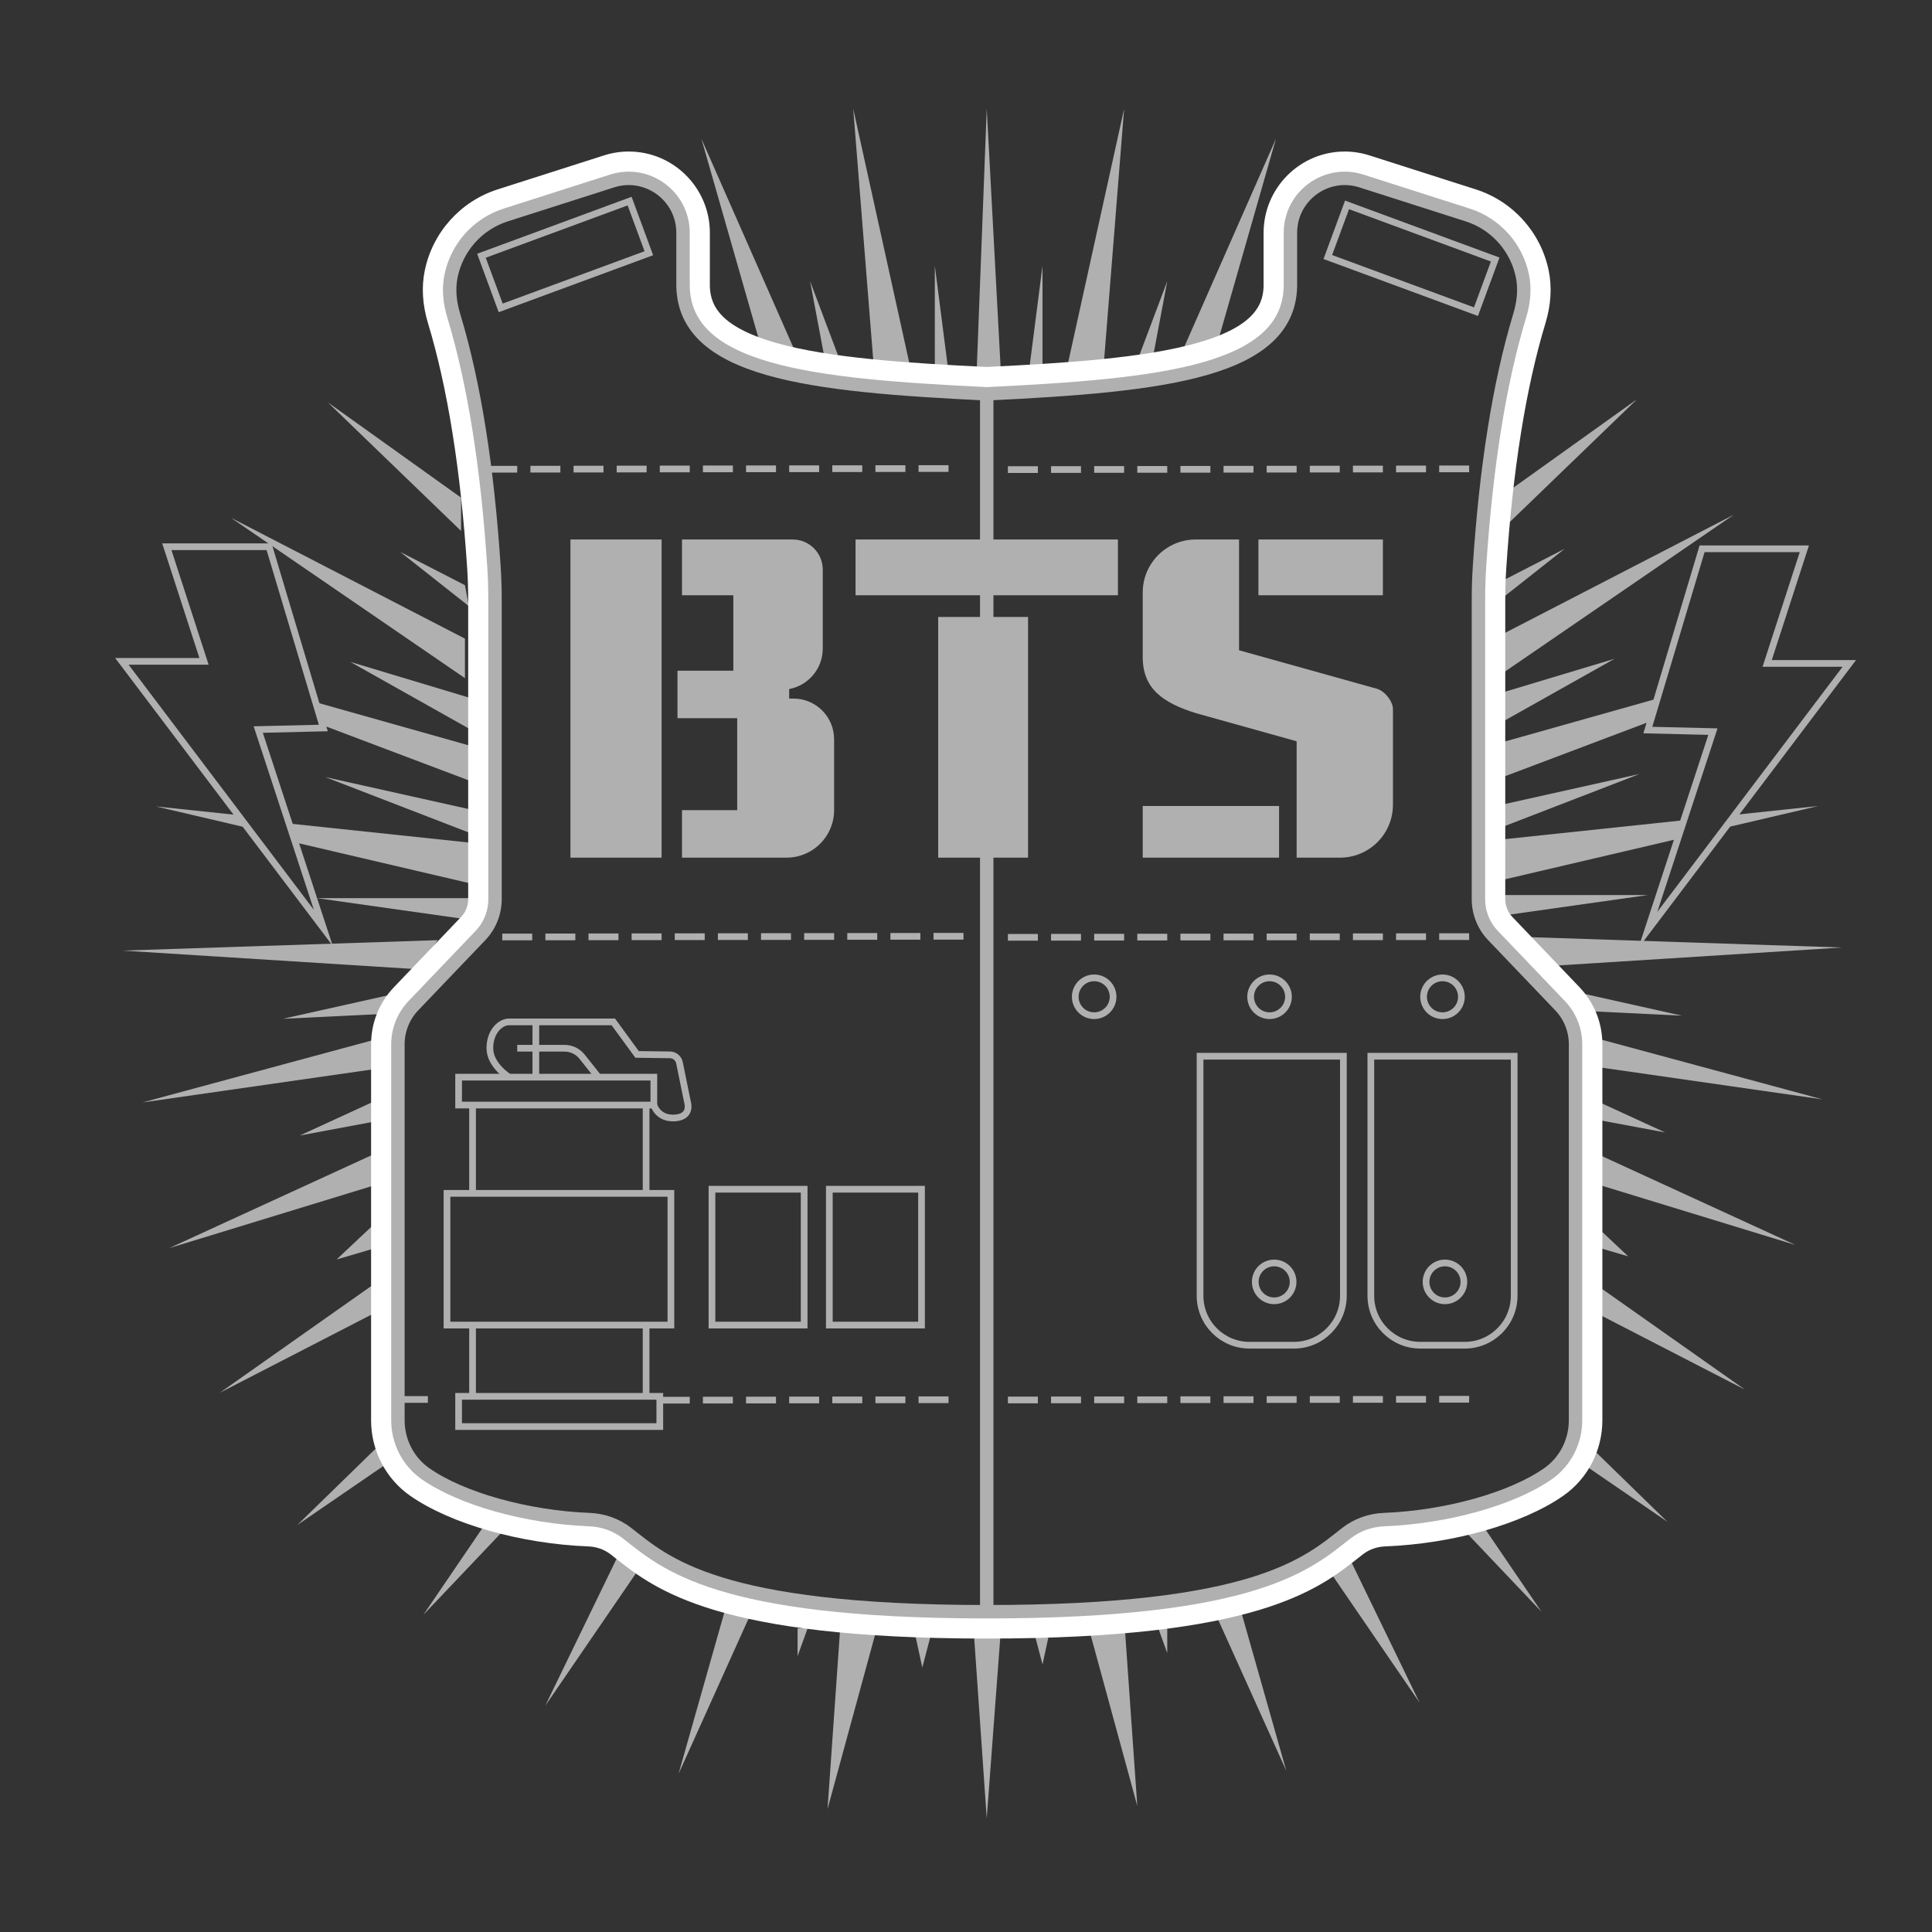<?xml version="1.0" encoding="iso-8859-1"?>
<!-- Generator: Adobe Illustrator 22.0.1, SVG Export Plug-In . SVG Version: 6.00 Build 0)  -->
<svg version="1.1" id="Layer_1" xmlns="http://www.w3.org/2000/svg" xmlns:xlink="http://www.w3.org/1999/xlink" x="0px" y="0px"
	 viewBox="0 0 288 288" style="enable-background:new 0 0 288 288;" xml:space="preserve">
<rect x="0" y="0" width="288" height="288" fill="#333333" stroke="none"/>
<g>
	<polygon style="fill:#B0B0B0;" points="68.732,74.183 48.867,59.978 68.732,79.149 	"/>
	<polygon style="fill:#B0B0B0;" points="69.309,87.234 59.646,82.268 69.886,90.352 	"/>
	<polygon style="fill:#B0B0B0;" points="69.309,95.202 34.431,77.186 69.309,101.092 	"/>
	<polygon style="fill:#B0B0B0;" points="69.886,103.98 52.217,98.667 69.886,108.599 	"/>
	<polygon style="fill:#B0B0B0;" points="70.81,111.371 46.769,104.596 47.783,107.983 71.734,117.03 	"/>
	<polygon style="fill:#B0B0B0;" points="69.886,120.61 48.482,115.837 70.81,124.46 	"/>
	<polygon style="fill:#B0B0B0;" points="43.72,125.513 70.81,131.851 70.81,125.692 43.093,122.76 	"/>
	<polygon style="fill:#B0B0B0;" points="69.886,133.885 47.25,133.885 69.886,137.087 	"/>
	<polygon style="fill:#B0B0B0;" points="65.267,140.145 18.301,141.706 62.187,144.478 	"/>
	<polygon style="fill:#B0B0B0;" points="58.029,148.328 42.169,151.869 58.029,151.099 	"/>
	<polygon style="fill:#B0B0B0;" points="56.599,159.261 21.227,164.342 55.412,155.103 	"/>
	<polygon style="fill:#B0B0B0;" points="55.412,167.268 44.687,169.27 55.412,164.342 	"/>
	<polygon style="fill:#B0B0B0;" points="55.412,176.815 25.23,186.054 55.412,172.196 	"/>
	<polygon style="fill:#B0B0B0;" points="55.412,182.821 50.176,187.748 55.412,186.208 	"/>
	<polygon style="fill:#B0B0B0;" points="56.599,195.334 32.776,207.612 55.566,191.55 	"/>
	<polygon style="fill:#B0B0B0;" points="58.029,217.929 44.325,227.323 56.336,215.62 	"/>
	<polygon style="fill:#B0B0B0;" points="76.123,227.015 63.111,240.719 72.966,226.245 	"/>
	<polygon style="fill:#B0B0B0;" points="95.41,233.636 81.281,254.27 92.638,230.864 	"/>
	<polygon style="fill:#B0B0B0;" points="112.464,239.334 101.146,264.433 108.268,239.334 	"/>
	<polygon style="fill:#B0B0B0;" points="139.026,242.721 137.486,248.573 136.216,242.721 	"/>
	<polygon style="fill:#B0B0B0;" points="120.394,242.721 118.893,246.879 118.893,242.721 	"/>
	<polygon style="fill:#B0B0B0;" points="130.711,242.721 123.358,269.669 125.321,241.643 	"/>
	<polygon style="fill:#B0B0B0;" points="224.161,73.721 244.025,59.516 224.161,78.687 	"/>
	<polygon style="fill:#B0B0B0;" points="223.584,86.772 233.246,81.806 223.006,89.89 	"/>
	<polygon style="fill:#B0B0B0;" points="223.584,94.74 258.462,76.724 223.584,100.63 	"/>
	<polygon style="fill:#B0B0B0;" points="223.006,103.518 240.676,98.205 223.006,108.137 	"/>
	<polygon style="fill:#B0B0B0;" points="223.006,110.909 247.047,104.134 246.034,107.521 222.082,116.568 	"/>
	<polygon style="fill:#B0B0B0;" points="223.006,120.148 244.41,115.375 222.082,123.998 	"/>
	<polygon style="fill:#B0B0B0;" points="250.097,125.051 223.006,131.389 223.006,125.23 250.724,122.298 	"/>
	<polygon style="fill:#B0B0B0;" points="37.128,123.462 23.229,120.21 35.665,121.525 	"/>
	<polygon style="fill:#B0B0B0;" points="223.006,133.423 245.642,133.423 223.006,136.625 	"/>
	<polygon style="fill:#B0B0B0;" points="227.626,139.684 274.592,141.244 230.706,144.016 	"/>
	<polygon style="fill:#B0B0B0;" points="234.863,147.866 250.724,151.407 234.863,150.637 	"/>
	<polygon style="fill:#B0B0B0;" points="236.294,158.799 271.666,163.88 237.481,154.641 	"/>
	<polygon style="fill:#B0B0B0;" points="237.481,166.806 248.205,168.808 237.481,163.88 	"/>
	<polygon style="fill:#B0B0B0;" points="237.481,176.353 267.662,185.592 237.481,171.734 	"/>
	<polygon style="fill:#B0B0B0;" points="237.481,182.359 242.717,187.286 237.481,185.746 	"/>
	<polygon style="fill:#B0B0B0;" points="236.294,194.872 260.117,207.15 237.327,191.088 	"/>
	<polygon style="fill:#B0B0B0;" points="234.863,217.468 248.568,226.861 236.557,215.158 	"/>
	<polygon style="fill:#B0B0B0;" points="216.77,226.553 229.782,240.257 219.927,225.783 	"/>
	<polygon style="fill:#B0B0B0;" points="197.483,233.174 211.611,253.808 200.255,230.402 	"/>
	<polygon style="fill:#B0B0B0;" points="180.429,238.872 191.747,263.971 184.625,238.872 	"/>
	<polygon style="fill:#B0B0B0;" points="145.089,242.259 147.091,271.055 149.247,242.259 	"/>
	<polygon style="fill:#B0B0B0;" points="153.867,242.259 155.406,248.111 156.677,242.259 	"/>
	<polygon style="fill:#B0B0B0;" points="172.499,242.259 174,246.417 174,242.259 	"/>
	<polygon style="fill:#B0B0B0;" points="162.182,242.259 169.535,269.207 167.571,241.181 	"/>
	<polygon style="fill:#B0B0B0;" points="118.796,53.01 104.552,20.673 113.638,52.394 	"/>
	<polygon style="fill:#B0B0B0;" points="125.225,53.78 120.759,41.923 122.992,53.78 	"/>
	<polygon style="fill:#B0B0B0;" points="135.85,55.474 127.188,16.207 130.268,54.858 	"/>
	<polygon style="fill:#B0B0B0;" points="141.509,56.398 139.353,39.613 139.353,56.398 	"/>
	<polygon style="fill:#B0B0B0;" points="175.964,53.01 190.207,20.673 181.122,52.394 	"/>
	<polygon style="fill:#B0B0B0;" points="169.535,53.78 174,41.923 171.767,53.78 	"/>
	<polygon style="fill:#B0B0B0;" points="158.91,55.474 167.571,16.207 164.492,54.858 	"/>
	<polygon style="fill:#B0B0B0;" points="153.251,56.398 155.406,39.613 155.406,56.398 	"/>
	<polygon style="fill:#B0B0B0;" points="145.551,56.398 147.091,16.207 149.247,56.398 	"/>
	<rect x="85.035" y="80.42" style="fill:#B0B0B0;" width="13.589" height="47.428"/>
	<path style="fill:#B0B0B0;" d="M118.276,104.134h-0.635v-1.418c2.848-0.533,5.005-3.028,5.005-6.031v-7.95v-3.83
		c0-2.477-2.008-4.485-4.485-4.485h-16.496v8.315h7.651v11.241h-8.325v7.083h8.902v13.705h-8.229v7.083h8.229h7.362
		c3.912,0,7.083-3.171,7.083-7.083v-10.567C124.34,106.848,121.625,104.134,118.276,104.134z"/>
	<rect x="139.854" y="91.969" style="fill:#B0B0B0;" width="13.397" height="35.879"/>
	<rect x="127.535" y="80.42" style="fill:#B0B0B0;" width="39.113" height="8.315"/>
	<rect x="170.343" y="120.148" style="fill:#B0B0B0;" width="20.326" height="7.699"/>
	<rect x="187.59" y="80.42" style="fill:#B0B0B0;" width="18.555" height="8.315"/>
	<path style="fill:#B0B0B0;" d="M205.275,102.678L205.275,102.678l-20.573-5.745V80.42h-6.448c-4.369,0-7.911,3.542-7.911,7.911
		v9.605c0,4.682,2.926,6.814,7.944,8.377l15,4.189v17.346h6.467c4.359,0,7.892-3.533,7.892-7.892v-14.244
		C207.646,104.615,206.53,103.075,205.275,102.678z"/>
	<polygon style="fill:#B0B0B0;" points="257.151,123.4 271.05,120.148 258.614,121.464 	"/>
</g>
<g>
	
		<line style="fill:none;stroke:#B0B0B0;stroke-miterlimit:10;stroke-dasharray:5;" x1="72.639" y1="69.949" x2="77.104" y2="69.949"/>
	
		<line style="fill:none;stroke:#B0B0B0;stroke-miterlimit:10;stroke-dasharray:5;" x1="79.068" y1="69.938" x2="83.533" y2="69.938"/>
	
		<line style="fill:none;stroke:#B0B0B0;stroke-miterlimit:10;stroke-dasharray:5;" x1="85.497" y1="69.928" x2="89.962" y2="69.928"/>
	
		<line style="fill:none;stroke:#B0B0B0;stroke-miterlimit:10;stroke-dasharray:5;" x1="91.926" y1="69.917" x2="96.391" y2="69.917"/>
	
		<line style="fill:none;stroke:#B0B0B0;stroke-miterlimit:10;stroke-dasharray:5;" x1="98.354" y1="69.907" x2="102.82" y2="69.907"/>
	
		<line style="fill:none;stroke:#B0B0B0;stroke-miterlimit:10;stroke-dasharray:5;" x1="104.783" y1="69.896" x2="109.249" y2="69.896"/>
	
		<line style="fill:none;stroke:#B0B0B0;stroke-miterlimit:10;stroke-dasharray:5;" x1="111.212" y1="69.886" x2="115.678" y2="69.886"/>
	
		<line style="fill:none;stroke:#B0B0B0;stroke-miterlimit:10;stroke-dasharray:5;" x1="117.641" y1="69.875" x2="122.107" y2="69.875"/>
	
		<line style="fill:none;stroke:#B0B0B0;stroke-miterlimit:10;stroke-dasharray:5;" x1="124.07" y1="69.865" x2="128.536" y2="69.865"/>
	
		<line style="fill:none;stroke:#B0B0B0;stroke-miterlimit:10;stroke-dasharray:5;" x1="130.499" y1="69.854" x2="134.965" y2="69.854"/>
	
		<line style="fill:none;stroke:#B0B0B0;stroke-miterlimit:10;stroke-dasharray:5;" x1="136.928" y1="69.844" x2="141.394" y2="69.844"/>
	
		<line style="fill:none;stroke:#B0B0B0;stroke-miterlimit:10;stroke-dasharray:5;" x1="150.248" y1="70.001" x2="154.713" y2="70.001"/>
	
		<line style="fill:none;stroke:#B0B0B0;stroke-miterlimit:10;stroke-dasharray:5;" x1="156.677" y1="69.991" x2="161.142" y2="69.991"/>
	
		<line style="fill:none;stroke:#B0B0B0;stroke-miterlimit:10;stroke-dasharray:5;" x1="163.106" y1="69.98" x2="167.571" y2="69.98"/>
	<line style="fill:none;stroke:#B0B0B0;stroke-miterlimit:10;stroke-dasharray:5;" x1="169.535" y1="69.97" x2="174" y2="69.97"/>
	
		<line style="fill:none;stroke:#B0B0B0;stroke-miterlimit:10;stroke-dasharray:5;" x1="175.964" y1="69.959" x2="180.429" y2="69.959"/>
	
		<line style="fill:none;stroke:#B0B0B0;stroke-miterlimit:10;stroke-dasharray:5;" x1="182.392" y1="69.949" x2="186.858" y2="69.949"/>
	
		<line style="fill:none;stroke:#B0B0B0;stroke-miterlimit:10;stroke-dasharray:5;" x1="188.821" y1="69.938" x2="193.287" y2="69.938"/>
	
		<line style="fill:none;stroke:#B0B0B0;stroke-miterlimit:10;stroke-dasharray:5;" x1="195.25" y1="69.928" x2="199.716" y2="69.928"/>
	
		<line style="fill:none;stroke:#B0B0B0;stroke-miterlimit:10;stroke-dasharray:5;" x1="201.679" y1="69.917" x2="206.145" y2="69.917"/>
	
		<line style="fill:none;stroke:#B0B0B0;stroke-miterlimit:10;stroke-dasharray:5;" x1="208.108" y1="69.907" x2="212.574" y2="69.907"/>
	
		<line style="fill:none;stroke:#B0B0B0;stroke-miterlimit:10;stroke-dasharray:5;" x1="214.537" y1="69.896" x2="219.003" y2="69.896"/>
	
		<line style="fill:none;stroke:#B0B0B0;stroke-miterlimit:10;stroke-dasharray:5;" x1="150.248" y1="139.725" x2="154.713" y2="139.725"/>
	
		<line style="fill:none;stroke:#B0B0B0;stroke-miterlimit:10;stroke-dasharray:5;" x1="156.677" y1="139.715" x2="161.142" y2="139.715"/>
	
		<line style="fill:none;stroke:#B0B0B0;stroke-miterlimit:10;stroke-dasharray:5;" x1="163.106" y1="139.704" x2="167.571" y2="139.704"/>
	
		<line style="fill:none;stroke:#B0B0B0;stroke-miterlimit:10;stroke-dasharray:5;" x1="169.535" y1="139.694" x2="174" y2="139.694"/>
	
		<line style="fill:none;stroke:#B0B0B0;stroke-miterlimit:10;stroke-dasharray:5;" x1="175.964" y1="139.684" x2="180.429" y2="139.684"/>
	
		<line style="fill:none;stroke:#B0B0B0;stroke-miterlimit:10;stroke-dasharray:5;" x1="182.392" y1="139.673" x2="186.858" y2="139.673"/>
	
		<line style="fill:none;stroke:#B0B0B0;stroke-miterlimit:10;stroke-dasharray:5;" x1="188.821" y1="139.663" x2="193.287" y2="139.663"/>
	
		<line style="fill:none;stroke:#B0B0B0;stroke-miterlimit:10;stroke-dasharray:5;" x1="195.25" y1="139.652" x2="199.716" y2="139.652"/>
	
		<line style="fill:none;stroke:#B0B0B0;stroke-miterlimit:10;stroke-dasharray:5;" x1="201.679" y1="139.642" x2="206.145" y2="139.642"/>
	
		<line style="fill:none;stroke:#B0B0B0;stroke-miterlimit:10;stroke-dasharray:5;" x1="208.108" y1="139.631" x2="212.574" y2="139.631"/>
	
		<line style="fill:none;stroke:#B0B0B0;stroke-miterlimit:10;stroke-dasharray:5;" x1="214.537" y1="139.621" x2="219.003" y2="139.621"/>
	
		<line style="fill:none;stroke:#B0B0B0;stroke-miterlimit:10;stroke-dasharray:5;" x1="150.248" y1="208.69" x2="154.713" y2="208.69"/>
	
		<line style="fill:none;stroke:#B0B0B0;stroke-miterlimit:10;stroke-dasharray:5;" x1="59.319" y1="208.617" x2="63.785" y2="208.617"/>
	
		<line style="fill:none;stroke:#B0B0B0;stroke-miterlimit:10;stroke-dasharray:5;" x1="156.677" y1="208.68" x2="161.142" y2="208.68"/>
	
		<line style="fill:none;stroke:#B0B0B0;stroke-miterlimit:10;stroke-dasharray:5;" x1="163.106" y1="208.669" x2="167.571" y2="208.669"/>
	
		<line style="fill:none;stroke:#B0B0B0;stroke-miterlimit:10;stroke-dasharray:5;" x1="169.535" y1="208.659" x2="174" y2="208.659"/>
	
		<line style="fill:none;stroke:#B0B0B0;stroke-miterlimit:10;stroke-dasharray:5;" x1="175.964" y1="208.648" x2="180.429" y2="208.648"/>
	
		<line style="fill:none;stroke:#B0B0B0;stroke-miterlimit:10;stroke-dasharray:5;" x1="182.392" y1="208.638" x2="186.858" y2="208.638"/>
	
		<line style="fill:none;stroke:#B0B0B0;stroke-miterlimit:10;stroke-dasharray:5;" x1="188.821" y1="208.627" x2="193.287" y2="208.627"/>
	
		<line style="fill:none;stroke:#B0B0B0;stroke-miterlimit:10;stroke-dasharray:5;" x1="98.354" y1="208.722" x2="102.82" y2="208.722"/>
	
		<line style="fill:none;stroke:#B0B0B0;stroke-miterlimit:10;stroke-dasharray:5;" x1="104.783" y1="208.711" x2="109.249" y2="208.711"/>
	
		<line style="fill:none;stroke:#B0B0B0;stroke-miterlimit:10;stroke-dasharray:5;" x1="111.212" y1="208.701" x2="115.678" y2="208.701"/>
	
		<line style="fill:none;stroke:#B0B0B0;stroke-miterlimit:10;stroke-dasharray:5;" x1="117.641" y1="208.69" x2="122.107" y2="208.69"/>
	
		<line style="fill:none;stroke:#B0B0B0;stroke-miterlimit:10;stroke-dasharray:5;" x1="124.07" y1="208.68" x2="128.536" y2="208.68"/>
	
		<line style="fill:none;stroke:#B0B0B0;stroke-miterlimit:10;stroke-dasharray:5;" x1="130.499" y1="208.669" x2="134.965" y2="208.669"/>
	
		<line style="fill:none;stroke:#B0B0B0;stroke-miterlimit:10;stroke-dasharray:5;" x1="136.928" y1="208.659" x2="141.394" y2="208.659"/>
	
		<line style="fill:none;stroke:#B0B0B0;stroke-miterlimit:10;stroke-dasharray:5;" x1="195.25" y1="208.617" x2="199.716" y2="208.617"/>
	
		<line style="fill:none;stroke:#B0B0B0;stroke-miterlimit:10;stroke-dasharray:5;" x1="201.679" y1="208.606" x2="206.145" y2="208.606"/>
	
		<line style="fill:none;stroke:#B0B0B0;stroke-miterlimit:10;stroke-dasharray:5;" x1="208.108" y1="208.596" x2="212.574" y2="208.596"/>
	
		<line style="fill:none;stroke:#B0B0B0;stroke-miterlimit:10;stroke-dasharray:5;" x1="214.537" y1="208.586" x2="219.003" y2="208.586"/>
	
		<line style="fill:none;stroke:#B0B0B0;stroke-miterlimit:10;stroke-dasharray:5;" x1="74.872" y1="139.673" x2="79.337" y2="139.673"/>
	
		<line style="fill:none;stroke:#B0B0B0;stroke-miterlimit:10;stroke-dasharray:5;" x1="81.301" y1="139.663" x2="85.766" y2="139.663"/>
	
		<line style="fill:none;stroke:#B0B0B0;stroke-miterlimit:10;stroke-dasharray:5;" x1="87.729" y1="139.652" x2="92.195" y2="139.652"/>
	
		<line style="fill:none;stroke:#B0B0B0;stroke-miterlimit:10;stroke-dasharray:5;" x1="94.158" y1="139.642" x2="98.624" y2="139.642"/>
	
		<line style="fill:none;stroke:#B0B0B0;stroke-miterlimit:10;stroke-dasharray:5;" x1="100.587" y1="139.631" x2="105.053" y2="139.631"/>
	
		<line style="fill:none;stroke:#B0B0B0;stroke-miterlimit:10;stroke-dasharray:5;" x1="107.016" y1="139.621" x2="111.482" y2="139.621"/>
	
		<line style="fill:none;stroke:#B0B0B0;stroke-miterlimit:10;stroke-dasharray:5;" x1="113.445" y1="139.61" x2="117.911" y2="139.61"/>
	
		<line style="fill:none;stroke:#B0B0B0;stroke-miterlimit:10;stroke-dasharray:5;" x1="119.874" y1="139.6" x2="124.34" y2="139.6"/>
	
		<line style="fill:none;stroke:#B0B0B0;stroke-miterlimit:10;stroke-dasharray:5;" x1="126.303" y1="139.589" x2="130.769" y2="139.589"/>
	
		<line style="fill:none;stroke:#B0B0B0;stroke-miterlimit:10;stroke-dasharray:5;" x1="132.732" y1="139.579" x2="137.198" y2="139.579"/>
	
		<line style="fill:none;stroke:#B0B0B0;stroke-miterlimit:10;stroke-dasharray:5;" x1="139.161" y1="139.568" x2="143.626" y2="139.568"/>
	<g>
		<path style="fill:#FFFFFF;" d="M200.456,26.588c0.816,0,1.65,0.125,2.482,0.391l15.839,5.063c4.271,1.365,7.314,4.918,8.17,9.099
			c0.402,1.964,0.178,3.996-0.404,5.914c-3.07,10.118-5.029,22.689-5.998,37.445c-0.111,1.69-0.156,3.388-0.156,5.081v44.459
			c0,2.019,0.778,3.96,2.173,5.42l9.994,10.456c1.481,1.549,2.307,3.61,2.307,5.753v56.041c0,3.165-1.51,6.158-4.105,7.972
			c-5.393,3.77-15.161,6.48-24.425,6.841c-2.059,0.08-4.039,0.778-5.662,2.048c-5.679,4.444-13.313,11.686-53.581,11.686
			s-47.902-7.242-53.581-11.686c-1.623-1.27-3.603-1.967-5.662-2.048c-9.264-0.36-19.031-3.07-24.425-6.841
			c-2.594-1.814-4.105-4.806-4.105-7.972v-56.041c0-2.143,0.826-4.204,2.307-5.753l9.994-10.456c1.395-1.46,2.174-3.401,2.174-5.42
			V89.582c0-1.693-0.045-3.391-0.156-5.081c-0.969-14.756-2.928-27.327-5.998-37.445c-0.582-1.918-0.806-3.951-0.404-5.914
			c0.856-4.181,3.898-7.734,8.17-9.099l15.839-5.063c0.832-0.266,1.666-0.391,2.482-0.391c4.313,0,8.093,3.494,8.093,8.112v7.377
			c-0.308,13.397,19.094,15.36,45.272,16.631h0c26.178-1.27,45.58-3.234,45.272-16.631V34.7
			C192.363,30.083,196.143,26.589,200.456,26.588 M200.457,22.588L200.457,22.588c-6.669,0.001-12.093,5.434-12.094,12.112v7.377
			v0.046l0.001,0.046c0.069,3-1.043,6.406-9.81,8.926c-7.989,2.297-19.91,3.045-31.463,3.607
			c-11.553-0.562-23.473-1.31-31.463-3.607c-8.767-2.521-9.879-5.927-9.81-8.926l0.001-0.046v-0.046V34.7
			c0-6.679-5.425-12.112-12.093-12.112c-1.249,0-2.494,0.195-3.7,0.581l-15.839,5.063c-5.539,1.771-9.704,6.41-10.87,12.107
			c-0.507,2.475-0.34,5.126,0.495,7.878c2.908,9.585,4.871,21.881,5.834,36.546c0.099,1.509,0.147,3.085,0.147,4.819v44.459
			c0,0.994-0.378,1.937-1.065,2.656l-9.994,10.456c-2.203,2.304-3.416,5.329-3.416,8.517v56.041c0,4.5,2.173,8.706,5.813,11.25
			c6.005,4.198,16.431,7.165,26.561,7.559c1.252,0.049,2.411,0.464,3.352,1.201l0.616,0.485c6.07,4.799,15.243,12.051,55.43,12.051
			s49.36-7.252,55.43-12.051l0.616-0.485c0.942-0.737,2.101-1.152,3.352-1.201c10.13-0.394,20.556-3.361,26.561-7.559
			c3.64-2.544,5.813-6.75,5.813-11.25v-56.041c0-3.188-1.213-6.213-3.416-8.517l-9.994-10.456c-0.687-0.719-1.065-1.662-1.065-2.656
			V89.582c0-1.734,0.048-3.31,0.147-4.819c0.963-14.665,2.926-26.961,5.834-36.546c0.835-2.752,1.001-5.402,0.495-7.878
			c-1.166-5.697-5.331-10.336-10.87-12.107l-15.839-5.063C202.95,22.784,201.706,22.588,200.457,22.588L200.457,22.588z"/>
	</g>
	<path style="fill:none;stroke:#B0B0B0;stroke-width:2;stroke-miterlimit:10;" d="M147.091,58.708
		c26.178-1.27,45.58-3.234,45.272-16.631V34.7c0-5.491,5.344-9.393,10.574-7.721l15.839,5.063c4.271,1.365,7.314,4.918,8.17,9.099
		c0.402,1.964,0.178,3.996-0.404,5.914c-3.07,10.118-5.029,22.689-5.998,37.445c-0.111,1.69-0.156,3.388-0.156,5.081v44.459
		c0,2.019,0.779,3.96,2.174,5.42l9.994,10.456c1.481,1.549,2.307,3.61,2.307,5.753v56.041c0,3.165-1.51,6.158-4.105,7.972
		c-5.393,3.77-15.161,6.48-24.425,6.841c-2.059,0.08-4.039,0.778-5.662,2.048c-5.679,4.444-13.313,11.686-53.581,11.686
		s-47.902-7.242-53.581-11.686c-1.623-1.27-3.603-1.967-5.662-2.048c-9.264-0.36-19.031-3.07-24.425-6.841
		c-2.594-1.814-4.105-4.806-4.105-7.972l0-56.041c0-2.143,0.826-4.204,2.307-5.753l9.994-10.456c1.395-1.46,2.174-3.401,2.174-5.42
		l0-44.459c0-1.693-0.045-3.391-0.156-5.081c-0.969-14.756-2.928-27.327-5.998-37.445c-0.582-1.918-0.806-3.951-0.404-5.914
		c0.856-4.181,3.898-7.734,8.17-9.099l15.839-5.063c5.23-1.672,10.574,2.23,10.574,7.721l0,7.377
		C101.511,55.474,120.913,57.437,147.091,58.708L147.091,58.708z"/>
	
		<rect x="72.492" y="33.82" transform="matrix(0.938 -0.346 0.346 0.938 -7.929 31.483)" style="fill:none;stroke:#B0B0B0;stroke-miterlimit:10;" width="23.545" height="8.285"/>
	
		<rect x="198.569" y="34.384" transform="matrix(-0.938 -0.346 0.346 -0.938 394.381 147.417)" style="fill:none;stroke:#B0B0B0;stroke-miterlimit:10;" width="23.545" height="8.285"/>
	
		<line style="fill:none;stroke:#B0B0B0;stroke-width:2;stroke-miterlimit:10;" x1="147.091" y1="58.708" x2="147.091" y2="240.257"/>
	<circle style="fill:none;stroke:#B0B0B0;stroke-miterlimit:10;" cx="163.106" cy="148.588" r="2.82"/>
	<circle style="fill:none;stroke:#B0B0B0;stroke-miterlimit:10;" cx="189.94" cy="191.088" r="2.82"/>
	<circle style="fill:none;stroke:#B0B0B0;stroke-miterlimit:10;" cx="189.25" cy="148.588" r="2.82"/>
	<circle style="fill:none;stroke:#B0B0B0;stroke-miterlimit:10;" cx="215.031" cy="148.588" r="2.82"/>
	<path style="fill:none;stroke:#B0B0B0;stroke-miterlimit:10;" d="M192.881,200.529h-6.617c-4.073,0-7.374-3.301-7.374-7.374
		v-35.704h21.366v35.704C200.255,197.228,196.953,200.529,192.881,200.529z"/>
	<circle style="fill:none;stroke:#B0B0B0;stroke-miterlimit:10;" cx="215.399" cy="191.088" r="2.82"/>
	<path style="fill:none;stroke:#B0B0B0;stroke-miterlimit:10;" d="M218.34,200.529h-6.617c-4.073,0-7.374-3.301-7.374-7.374v-35.704
		h21.366v35.704C225.714,197.228,222.413,200.529,218.34,200.529z"/>
	<polygon style="fill:none;stroke:#B0B0B0;stroke-miterlimit:10;" points="253.727,81.806 268.971,81.806 263.428,98.898 
		275.67,98.898 245.642,138.627 255.343,109.061 245.642,108.83 	"/>
	<polygon style="fill:none;stroke:#B0B0B0;stroke-miterlimit:10;" points="40.113,81.498 24.868,81.498 30.412,98.59 18.17,98.59 
		48.197,138.319 38.496,108.753 48.197,108.522 	"/>
	<rect x="68.366" y="208.151" style="fill:none;stroke:#B0B0B0;stroke-miterlimit:10;" width="29.989" height="4.504"/>
	<rect x="66.633" y="177.893" style="fill:none;stroke:#B0B0B0;stroke-miterlimit:10;" width="33.377" height="19.633"/>
	<line style="fill:none;stroke:#B0B0B0;stroke-miterlimit:10;" x1="70.444" y1="208.151" x2="70.444" y2="197.526"/>
	<line style="fill:none;stroke:#B0B0B0;stroke-miterlimit:10;" x1="96.314" y1="197.526" x2="96.314" y2="208.151"/>
	<line style="fill:none;stroke:#B0B0B0;stroke-miterlimit:10;" x1="96.314" y1="164.727" x2="96.314" y2="177.893"/>
	<line style="fill:none;stroke:#B0B0B0;stroke-miterlimit:10;" x1="70.444" y1="177.893" x2="70.444" y2="164.727"/>
	<rect x="68.366" y="160.57" style="fill:none;stroke:#B0B0B0;stroke-miterlimit:10;" width="29.103" height="4.158"/>
	<rect x="106.131" y="177.277" style="fill:none;stroke:#B0B0B0;stroke-miterlimit:10;" width="13.743" height="20.249"/>
	<rect x="123.627" y="177.277" style="fill:none;stroke:#B0B0B0;stroke-miterlimit:10;" width="13.743" height="20.249"/>
	<path style="fill:none;stroke:#B0B0B0;stroke-miterlimit:10;" d="M77.104,156.258h7.042c1.024,0,1.991,0.467,2.628,1.268
		l2.418,3.043"/>
	<line style="fill:none;stroke:#B0B0B0;stroke-miterlimit:10;" x1="79.876" y1="152.331" x2="79.876" y2="160.57"/>
	<path style="fill:none;stroke:#B0B0B0;stroke-miterlimit:10;" d="M75.872,160.57c0,0-2.849-1.771-2.849-4.312
		s1.617-3.927,2.849-3.927c1.232,0,15.553,0,15.553,0l3.542,4.851l4.907,0.062c0.686,0.009,1.273,0.494,1.411,1.167l1.228,6.009
		c0,0,0.616,2.079-1.925,2.233s-3.118-1.925-3.118-1.925"/>
</g>
</svg>
